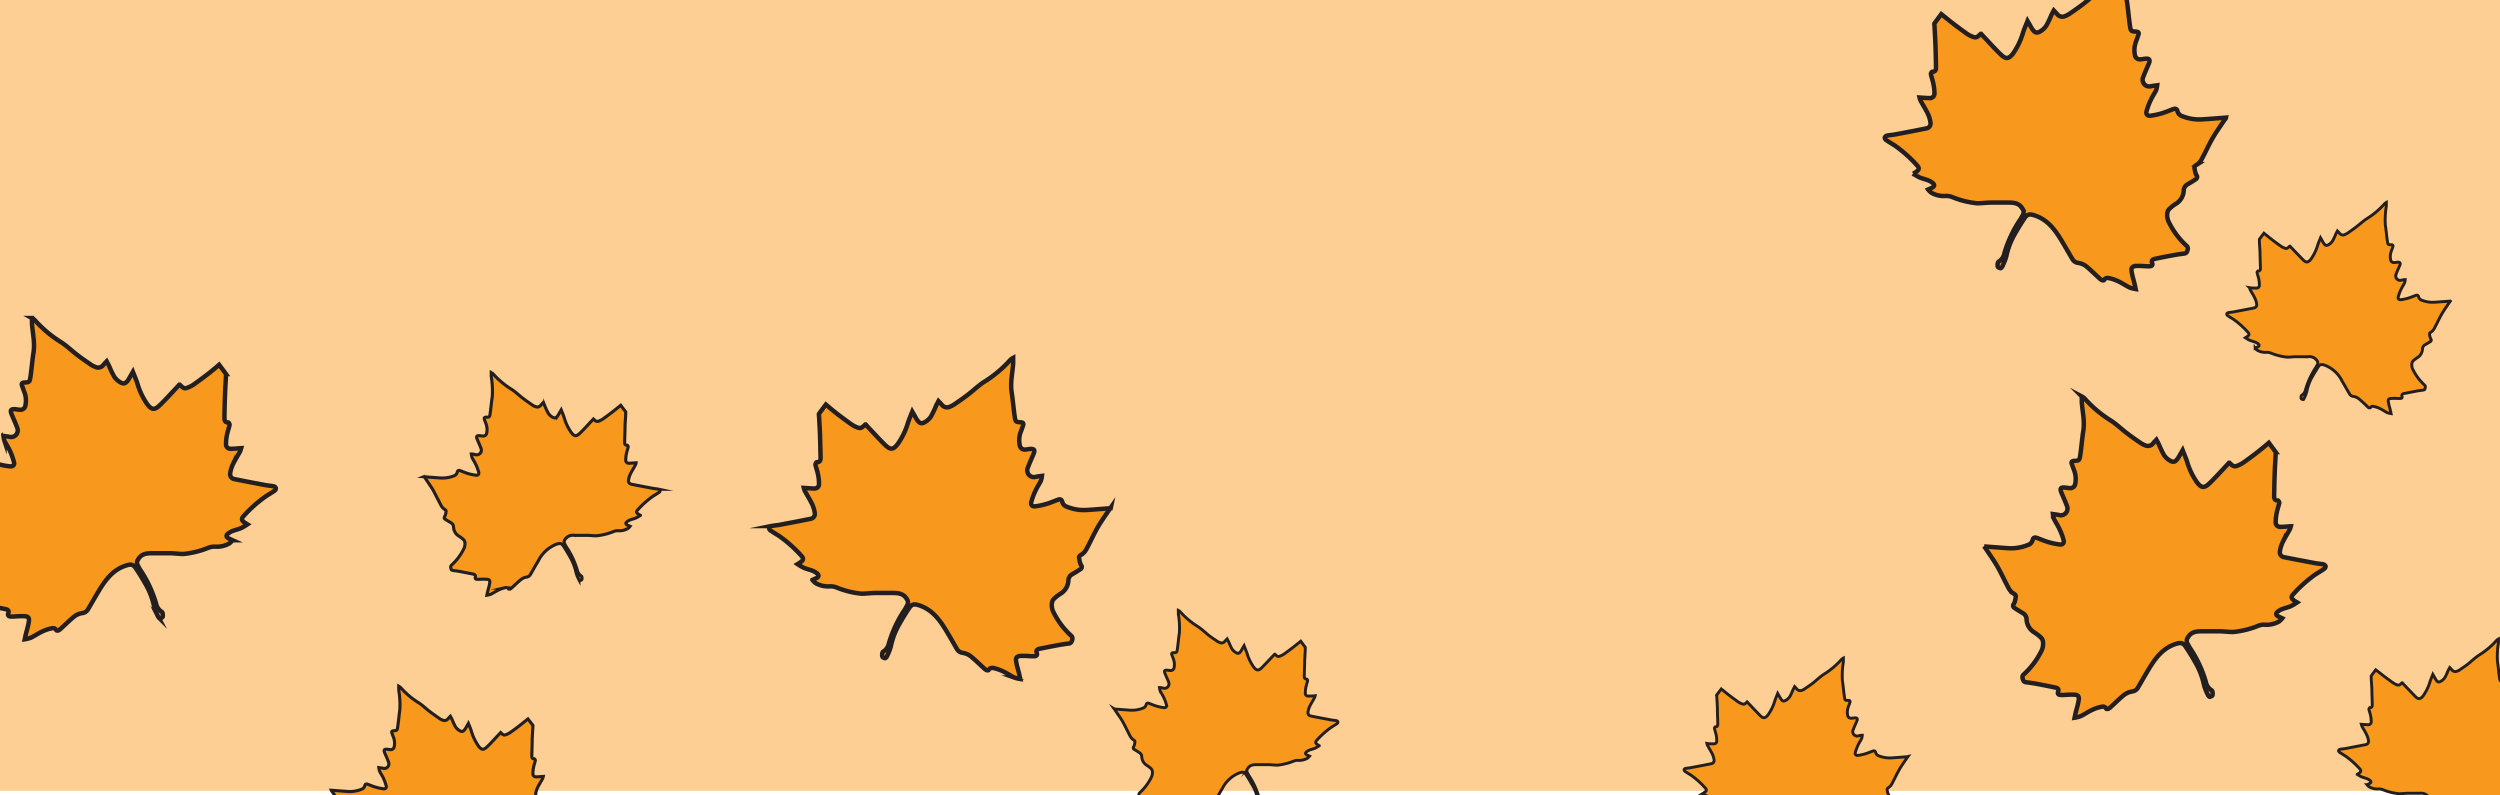 <svg xmlns="http://www.w3.org/2000/svg" viewBox="0 0 503 160"><defs><style>.cls-1{fill:#fecf94;}.cls-2,.cls-3,.cls-4{fill:#f8981d;stroke:#231f20;stroke-miterlimit:10;}.cls-2{stroke-width:0.9px;}.cls-3{stroke-width:0.63px;}.cls-4{stroke-width:0.59px;}</style></defs><g id="Layer_10" data-name="Layer 10"><rect class="cls-1" width="503" height="159.12"/><path class="cls-2" d="M-13.19,94.24c1.62.12,3.24.26,4.86.36A9.1,9.1,0,0,0-4.44,94a1.4,1.4,0,0,0,1-1c.12-.51.44-.6.89-.43.75.28,1.49.6,2.26.83A14.56,14.56,0,0,0,2,93.83c.6.07,1-.29.8-.89A13.92,13.92,0,0,0,2,90.71c-.32-.7-.76-1.34-1.1-2a4.53,4.53,0,0,1-.21-1c.46.07.81.09,1.15.17A1.35,1.35,0,0,0,3.44,86c-.34-.94-.78-1.84-1.15-2.77-.27-.68-.07-.94.68-.9.35,0,.7.11,1.06.11a1,1,0,0,0,1.09-.9,4.72,4.72,0,0,0-.27-2.78l-.42-1.16c-.14-.41,0-.61.44-.63,1-.07,1.09-.07,1.25-1.1.25-1.64.36-3.3.62-4.94.3-2-.17-3.87-.31-5.8,0-.33,0-.67,0-1.14a3.08,3.08,0,0,1,.52.36,23.83,23.83,0,0,0,5.41,4.54c1.05.69,2,1.6,3,2.38s1.85,1.35,2.79,2a4.47,4.47,0,0,0,1.08.57,1.29,1.29,0,0,0,1.58-.43c.17-.22.38-.42.65-.71.2.37.37.68.52,1a18.77,18.77,0,0,0,1,2.08,3.8,3.8,0,0,0,1.18,1.11c.71.43,1.09.3,1.59-.38.19-.28.34-.58.52-.88l.47-.82c.32.81.62,1.49.86,2.19a14.47,14.47,0,0,0,2,4.29c.88,1.17,1.47,1.28,2.53.26,1.23-1.18,2.36-2.46,3.53-3.69l.42-.46.08,0c.88.86,1,.89,2.12.36a5.41,5.41,0,0,0,.87-.52c.84-.61,1.68-1.22,2.5-1.85s1.62-1.29,2.44-2c.44.59.92,1.22,1.38,1.87a.43.43,0,0,1,0,.3c-.06,1.25-.15,2.5-.19,3.75q-.09,2.38-.12,4.77c0,.5.09.94.77.91.08,0,.29.35.26.5-.14.66-.39,1.3-.52,2a8.4,8.4,0,0,0-.19,1.8.89.89,0,0,0,1,1c.65,0,1.31-.07,2.05-.12a4.84,4.84,0,0,1-.23.67c-.48.87-1,1.69-1.44,2.58a6.42,6.42,0,0,0-.55,1.86,1,1,0,0,0,.89,1.12q3.12.63,6.25,1.21c.54.1,1.1.12,1.64.24a.62.62,0,0,1,.42.38.64.64,0,0,1-.26.5c-.59.41-1.21.77-1.81,1.16a26.34,26.34,0,0,0-4.33,3.84c-.63.64-.54,1,.25,1.51l.43.26a11.21,11.21,0,0,1-1.26.75c-.56.24-1.16.37-1.72.58a3.3,3.3,0,0,0-.84.47c-.56.4-.51.77.12,1.07l.7.32a3.31,3.31,0,0,1-.65.65,5,5,0,0,1-2.93.64,3.48,3.48,0,0,0-1.3.24,17.86,17.86,0,0,1-5,1.24c-.84,0-1.7-.12-2.55-.15-.59,0-1.18,0-1.77,0l-2,0c-1.09,0-2.14.11-2.78,1.22a1.12,1.12,0,0,0-.08,1.25c.19.34.36.7.58,1a24.57,24.57,0,0,1,3.1,6.67,2.57,2.57,0,0,0,1.16,1.67c.18.1.22.6.18.89s-.34.32-.56.42c-.06,0-.27-.15-.33-.27a11.59,11.59,0,0,1-.85-2.12,14.94,14.94,0,0,0-1.65-4.39c-.62-1.1-1.28-2.19-2-3.26-.53-.84-1-.92-1.91-.63-2.58.78-4.09,2.72-5.41,4.87-.81,1.32-1.57,2.68-2.35,4a1.54,1.54,0,0,1-1.16.73,3.56,3.56,0,0,0-1.5.61c-.91.72-1.73,1.55-2.59,2.33a3.74,3.74,0,0,1-.62.51c-.13.08-.44.09-.48,0-.34-.61-.9-.4-1.33-.3a8.35,8.35,0,0,0-1.83.71c-.67.33-1.29.77-2,1.1a6.07,6.07,0,0,1-1.2.31c.09-.44.14-.72.21-1,.21-.85.48-1.68.61-2.54s-.16-1.06-.89-1.11a17.27,17.27,0,0,0-2,.06,5.4,5.4,0,0,1-.8,0c-.34,0-.6-.22-.46-.61.22-.56-.07-.78-.53-.87-1.27-.27-2.55-.52-3.83-.75-.7-.13-1.41-.23-2.12-.32-.52-.07-.56-.52-.67-.87a.69.69,0,0,1,.18-.63,16.16,16.16,0,0,0,3.58-4.72,3.14,3.14,0,0,0,.33-2.08,1.34,1.34,0,0,0-.42-.71,7.24,7.24,0,0,0-1.28-1A3.26,3.26,0,0,1-4.64,109a1.45,1.45,0,0,0-.77-1.2c-.53-.32-1.07-.64-1.6-1a.52.52,0,0,1-.18-.84,3.11,3.11,0,0,0,.32-1.06c.16-.74.07-.75-.55-1.15a3,3,0,0,1-.92-1.14c-.74-1.37-1.37-2.79-2.14-4.14-.65-1.14-1.43-2.22-2.15-3.32-.18-.27-.37-.52-.56-.78Z"/><path class="cls-2" d="M223.47,102.25c-1.62.13-3.24.26-4.86.36a8.89,8.89,0,0,1-3.88-.63,1.4,1.4,0,0,1-1-1c-.12-.51-.44-.6-.89-.43-.75.28-1.49.6-2.25.83a15.07,15.07,0,0,1-2.29.49c-.61.08-.95-.29-.8-.88a12.82,12.82,0,0,1,.83-2.24c.32-.7.76-1.34,1.09-2a4,4,0,0,0,.22-1c-.47.07-.82.09-1.15.17A1.36,1.36,0,0,1,206.84,94c.34-.94.78-1.84,1.15-2.76.28-.69.08-.95-.67-.91-.36,0-.71.12-1.06.12a1,1,0,0,1-1.09-.91,4.72,4.72,0,0,1,.26-2.78c.14-.39.29-.77.42-1.16s0-.6-.43-.63c-1-.07-1.1-.06-1.25-1.1-.25-1.64-.37-3.3-.62-4.94-.31-2,.17-3.87.3-5.79,0-.34,0-.68,0-1.14a3.1,3.1,0,0,0-.52.35,24,24,0,0,1-5.41,4.54c-1.06.69-2,1.6-3,2.38s-1.84,1.35-2.78,2a5.12,5.12,0,0,1-1.08.58,1.3,1.3,0,0,1-1.58-.44c-.18-.22-.39-.41-.66-.7-.19.37-.37.67-.51,1a19.84,19.84,0,0,1-1,2.08,3.49,3.49,0,0,1-1.18,1.11c-.71.43-1.08.3-1.58-.38a8.48,8.48,0,0,1-.52-.88c-.13-.22-.27-.45-.48-.82-.32.81-.62,1.49-.85,2.2a14.82,14.82,0,0,1-2.05,4.28c-.88,1.17-1.46,1.29-2.53.26s-2.36-2.46-3.53-3.69l-.41-.46-.08,0c-.89.85-1,.88-2.13.36a5.85,5.85,0,0,1-.86-.53c-.85-.61-1.69-1.22-2.51-1.85s-1.61-1.29-2.43-2c-.45.59-.93,1.23-1.39,1.87a.6.6,0,0,0,0,.31c.07,1.25.15,2.49.2,3.74q.07,2.39.12,4.77c0,.5-.09.94-.77.91-.09,0-.29.35-.26.5.14.66.38,1.3.52,2a8.92,8.92,0,0,1,.19,1.79.89.89,0,0,1-1,1c-.66,0-1.31-.07-2.05-.11a4.45,4.45,0,0,0,.23.67c.47.86,1,1.69,1.43,2.57a6.1,6.1,0,0,1,.55,1.87,1,1,0,0,1-.89,1.11c-2.07.43-4.16.82-6.24,1.21-.54.1-1.1.13-1.64.24a.62.62,0,0,0-.42.38.63.63,0,0,0,.26.51c.59.4,1.21.76,1.81,1.15a26.4,26.4,0,0,1,4.33,3.85c.63.64.54,1-.26,1.5l-.43.27a11.09,11.09,0,0,0,1.27.74c.55.24,1.15.37,1.72.58a3.85,3.85,0,0,1,.84.47c.55.41.5.77-.12,1.07l-.71.32a3.61,3.61,0,0,0,.65.65,5.07,5.07,0,0,0,2.94.64,3.43,3.43,0,0,1,1.29.24,17.51,17.51,0,0,0,5,1.24c.85,0,1.7-.11,2.56-.14.58,0,1.17,0,1.76,0l2,0c1.1,0,2.15.11,2.79,1.23a1.12,1.12,0,0,1,.08,1.24c-.2.34-.36.7-.58,1a24.52,24.52,0,0,0-3.11,6.68,2.49,2.49,0,0,1-1.16,1.66c-.18.11-.22.6-.17.9s.34.32.55.41c.06,0,.28-.15.33-.27a10.67,10.67,0,0,0,.85-2.12,15,15,0,0,1,1.66-4.39c.62-1.1,1.27-2.19,2-3.26.53-.83,1-.91,1.91-.63,2.57.78,4.09,2.72,5.41,4.87.81,1.32,1.57,2.68,2.34,4a1.56,1.56,0,0,0,1.17.73,3.57,3.57,0,0,1,1.49.61c.91.73,1.73,1.55,2.6,2.34a3.31,3.31,0,0,0,.62.5c.13.08.44.09.47,0,.34-.62.91-.4,1.34-.31a8.89,8.89,0,0,1,1.83.71c.67.33,1.29.77,2,1.11a6.72,6.72,0,0,0,1.2.3c-.1-.44-.15-.72-.22-1-.2-.85-.48-1.68-.61-2.54s.17-1,.9-1.11a17,17,0,0,1,2,.06,7.26,7.26,0,0,0,.8,0c.35,0,.61-.23.46-.61-.22-.56.08-.78.53-.88q1.92-.4,3.84-.75c.7-.13,1.41-.23,2.11-.32.52-.07.56-.52.67-.86a.74.74,0,0,0-.17-.64,15.94,15.94,0,0,1-3.59-4.72,3.13,3.13,0,0,1-.32-2.08,1.26,1.26,0,0,1,.41-.71,7.44,7.44,0,0,1,1.28-1,3.28,3.28,0,0,0,1.59-2.71,1.44,1.44,0,0,1,.76-1.2c.54-.32,1.08-.63,1.6-1a.52.52,0,0,0,.18-.85,3.35,3.35,0,0,1-.32-1.06c-.16-.74-.06-.75.56-1.15a3.05,3.05,0,0,0,.92-1.14c.73-1.36,1.37-2.79,2.13-4.14.65-1.14,1.43-2.22,2.16-3.32.17-.26.37-.52.55-.78Z"/><path class="cls-3" d="M66.66,159l3.36.25a6.35,6.35,0,0,0,2.69-.44,1,1,0,0,0,.68-.71c.08-.36.3-.42.61-.3.52.19,1,.41,1.56.57a10.71,10.71,0,0,0,1.59.34c.42.05.66-.2.55-.61a8.74,8.74,0,0,0-.57-1.55c-.22-.48-.53-.92-.76-1.4a3.49,3.49,0,0,1-.15-.71c.32.05.57.07.8.12a.93.93,0,0,0,1.14-1.27c-.23-.65-.54-1.27-.79-1.91-.19-.48-.05-.66.46-.63.25,0,.49.08.74.08a.71.71,0,0,0,.75-.63,3.24,3.24,0,0,0-.18-1.92c-.1-.27-.2-.53-.29-.8s0-.42.3-.44c.71-.05.76-.05.86-.76.18-1.14.26-2.29.43-3.42a17.36,17.36,0,0,0-.21-4c0-.23,0-.47,0-.79a1.86,1.86,0,0,1,.36.25,16.56,16.56,0,0,0,3.74,3.14c.73.48,1.36,1.11,2.06,1.64s1.27.94,1.93,1.39a2.8,2.8,0,0,0,.74.4.9.9,0,0,0,1.1-.29,6,6,0,0,1,.45-.49c.14.25.26.46.36.68a12.55,12.55,0,0,0,.67,1.44,2.63,2.63,0,0,0,.82.77c.49.29.75.2,1.09-.27.14-.19.24-.4.36-.6l.33-.58c.22.57.43,1,.59,1.53a10.36,10.36,0,0,0,1.42,3c.61.81,1,.89,1.75.18s1.63-1.7,2.44-2.55l.29-.32h0c.62.6.69.62,1.47.25a3.08,3.08,0,0,0,.6-.36c.58-.42,1.17-.84,1.73-1.28s1.12-.89,1.69-1.35l1,1.29c0,.05,0,.15,0,.22-.05.86-.11,1.73-.14,2.59,0,1.1-.06,2.2-.08,3.3,0,.35.06.65.53.63.06,0,.2.24.18.34-.1.46-.27.9-.36,1.36a6.55,6.55,0,0,0-.13,1.25.62.62,0,0,0,.68.67c.45,0,.9-.05,1.41-.08a2.45,2.45,0,0,1-.15.46c-.33.6-.71,1.17-1,1.78a4.46,4.46,0,0,0-.38,1.29.72.72,0,0,0,.62.78c1.44.29,2.88.56,4.32.83.37.07.76.09,1.13.17a.42.42,0,0,1,.3.26.46.46,0,0,1-.19.35c-.4.28-.83.53-1.25.8a18.42,18.42,0,0,0-3,2.66c-.44.44-.38.72.17,1l.3.18a7.94,7.94,0,0,1-.87.52c-.39.16-.8.25-1.2.4a2.75,2.75,0,0,0-.58.32c-.38.28-.35.54.09.74l.49.23a3.8,3.8,0,0,1-.45.45,3.57,3.57,0,0,1-2,.44,2.32,2.32,0,0,0-.9.17,12.39,12.39,0,0,1-3.44.85c-.58,0-1.18-.08-1.77-.1-.4,0-.81,0-1.22,0H97a2,2,0,0,0-1.93.85.79.79,0,0,0-.06.86c.14.23.25.48.4.71a16.49,16.49,0,0,1,2.15,4.62,1.76,1.76,0,0,0,.81,1.15c.12.07.15.42.12.62s-.24.22-.39.29-.19-.1-.22-.19a7,7,0,0,1-.59-1.46,10.16,10.16,0,0,0-1.15-3c-.42-.77-.88-1.52-1.35-2.26-.37-.58-.68-.63-1.33-.43A6.82,6.82,0,0,0,89.67,176c-.56.92-1.08,1.86-1.62,2.79a1.05,1.05,0,0,1-.81.51,2.47,2.47,0,0,0-1,.42c-.63.5-1.2,1.08-1.79,1.62a3.47,3.47,0,0,1-.43.35c-.09,0-.31.06-.34,0-.23-.42-.62-.27-.92-.21a5.87,5.87,0,0,0-1.26.49c-.47.23-.89.54-1.36.77a4,4,0,0,1-.83.21c.07-.3.1-.5.15-.7.14-.58.33-1.16.42-1.75s-.11-.73-.62-.77a13.17,13.17,0,0,0-1.4,0,3.38,3.38,0,0,1-.55,0c-.24,0-.42-.16-.32-.42s0-.54-.37-.61c-.88-.18-1.76-.36-2.65-.52-.49-.09-1-.16-1.47-.22s-.38-.36-.46-.6a.5.5,0,0,1,.12-.44,10.94,10.94,0,0,0,2.48-3.26,2.21,2.21,0,0,0,.23-1.44,1,1,0,0,0-.29-.5,5.83,5.83,0,0,0-.88-.67,2.24,2.24,0,0,1-1.1-1.87,1,1,0,0,0-.53-.83l-1.11-.67a.37.37,0,0,1-.12-.59,2.13,2.13,0,0,0,.22-.74c.11-.5,0-.51-.39-.79a2.07,2.07,0,0,1-.63-.79c-.51-.94-1-1.93-1.48-2.86s-1-1.54-1.49-2.3l-.38-.54Z"/><path class="cls-3" d="M85.28,95.92c1.13.09,2.25.18,3.37.25a6.34,6.34,0,0,0,2.69-.43A1,1,0,0,0,92,95c.08-.35.3-.41.61-.3.52.19,1,.42,1.56.58a9.55,9.55,0,0,0,1.59.33c.42.06.66-.2.55-.61a8.65,8.65,0,0,0-.57-1.54c-.23-.49-.53-.93-.76-1.4a3.45,3.45,0,0,1-.15-.72c.32,0,.56.07.8.13a.94.94,0,0,0,1.14-1.28c-.23-.65-.54-1.27-.8-1.91-.19-.48,0-.66.47-.62.25,0,.49.07.74.07a.7.7,0,0,0,.75-.62,3.35,3.35,0,0,0-.18-1.93c-.1-.27-.2-.53-.29-.8s0-.42.3-.44c.71,0,.75,0,.86-.76.17-1.13.25-2.28.43-3.42a17.85,17.85,0,0,0-.21-4c0-.24,0-.47,0-.79a3.2,3.2,0,0,1,.36.24A16.87,16.87,0,0,0,103,78.38c.73.47,1.36,1.1,2.06,1.64s1.27.94,1.92,1.39a3.6,3.6,0,0,0,.75.4.9.9,0,0,0,1.09-.3c.13-.15.27-.29.46-.49.13.26.25.46.35.68a13.58,13.58,0,0,0,.68,1.44,2.49,2.49,0,0,0,.81.77c.5.3.75.21,1.1-.27a6,6,0,0,0,.36-.6l.33-.57c.22.56.43,1,.59,1.52a9.87,9.87,0,0,0,1.42,3c.61.81,1,.89,1.75.18s1.63-1.7,2.44-2.55c.1-.11.19-.22.29-.32l0,0c.61.59.69.61,1.47.25a3.73,3.73,0,0,0,.6-.37c.58-.42,1.16-.84,1.73-1.28s1.12-.89,1.69-1.35c.31.42.64.85,1,1.3a.36.36,0,0,1,0,.21c0,.87-.1,1.73-.13,2.59,0,1.1-.07,2.2-.08,3.3,0,.35.06.65.53.63.06,0,.2.25.18.35-.1.46-.27.9-.36,1.36a6.44,6.44,0,0,0-.13,1.24.61.61,0,0,0,.67.67c.46,0,.91-.05,1.42-.08a1.8,1.8,0,0,1-.16.46c-.32.6-.7,1.17-1,1.79a4.46,4.46,0,0,0-.38,1.29.7.7,0,0,0,.62.77c1.43.29,2.88.56,4.32.83.37.07.76.09,1.13.17a.42.42,0,0,1,.29.27.43.43,0,0,1-.18.34c-.4.28-.83.53-1.25.8a18,18,0,0,0-3,2.66c-.44.45-.38.72.17,1l.3.19a7,7,0,0,1-.88.51c-.38.17-.79.26-1.19.41a2.36,2.36,0,0,0-.58.32c-.38.28-.35.53.08.74l.49.22a2.12,2.12,0,0,1-.45.45,3.47,3.47,0,0,1-2,.44,2.31,2.31,0,0,0-.89.17,12.13,12.13,0,0,1-3.44.85c-.59,0-1.18-.07-1.77-.09-.4,0-.81,0-1.22,0l-1.41,0a1.94,1.94,0,0,0-1.92.84.77.77,0,0,0-.06.86c.14.24.25.49.4.71a17.05,17.05,0,0,1,2.15,4.62,1.83,1.83,0,0,0,.8,1.16c.13.07.16.41.13.61s-.24.23-.39.29-.19-.1-.23-.19a7.28,7.28,0,0,1-.58-1.46,10.66,10.66,0,0,0-1.15-3q-.64-1.14-1.35-2.25c-.37-.58-.68-.64-1.33-.44a6.8,6.8,0,0,0-3.74,3.37c-.56.92-1.08,1.86-1.62,2.79a1.07,1.07,0,0,1-.81.5,2.36,2.36,0,0,0-1,.43c-.63.5-1.2,1.07-1.8,1.61a2.06,2.06,0,0,1-.43.35c-.09,0-.3.06-.33,0-.23-.43-.62-.28-.92-.21a5.68,5.68,0,0,0-1.26.49c-.47.23-.9.53-1.36.76a4.15,4.15,0,0,1-.83.21c.06-.3.1-.5.15-.69.14-.59.33-1.16.42-1.76s-.12-.73-.62-.76a13.14,13.14,0,0,0-1.4,0,3.51,3.51,0,0,1-.56,0c-.23,0-.41-.16-.31-.42s-.06-.54-.37-.61l-2.65-.52c-.49-.09-1-.15-1.47-.22s-.38-.36-.46-.59a.52.52,0,0,1,.12-.45,11,11,0,0,0,2.48-3.26,2.19,2.19,0,0,0,.23-1.44.92.92,0,0,0-.29-.49,4.83,4.83,0,0,0-.89-.67,2.26,2.26,0,0,1-1.09-1.88,1,1,0,0,0-.53-.83c-.37-.22-.75-.44-1.11-.67a.36.36,0,0,1-.13-.58,2.28,2.28,0,0,0,.23-.74c.11-.51,0-.52-.39-.79a2.23,2.23,0,0,1-.63-.79c-.51-1-1-1.93-1.48-2.87-.45-.79-1-1.53-1.49-2.29-.12-.19-.26-.36-.39-.54Z"/><path class="cls-2" d="M447.87,23.66c-1.62.13-3.24.26-4.86.36a9.1,9.1,0,0,1-3.89-.63,1.4,1.4,0,0,1-1-1c-.12-.51-.44-.6-.89-.43-.75.28-1.49.6-2.26.83a14.56,14.56,0,0,1-2.29.49c-.6.08-.95-.29-.8-.88a12.86,12.86,0,0,1,.84-2.24c.32-.7.75-1.34,1.09-2a5.09,5.09,0,0,0,.22-1c-.47.07-.82.09-1.16.17a1.35,1.35,0,0,1-1.65-1.84c.34-.94.78-1.84,1.15-2.76.28-.69.07-1-.68-.91-.35,0-.7.12-1.06.12a1,1,0,0,1-1.09-.91,4.8,4.8,0,0,1,.27-2.78L430.25,7c.15-.41,0-.6-.44-.63-1-.07-1.09-.06-1.25-1.1-.25-1.64-.36-3.3-.62-4.94-.3-2,.17-3.87.31-5.79,0-.34,0-.68,0-1.14a2.85,2.85,0,0,0-.53.35,24,24,0,0,1-5.4,4.54c-1.06.69-2,1.6-3,2.38s-1.84,1.35-2.78,2a5.12,5.12,0,0,1-1.08.58,1.32,1.32,0,0,1-1.59-.44c-.17-.22-.38-.41-.65-.7-.2.37-.37.67-.52,1a18,18,0,0,1-1,2.08,3.58,3.58,0,0,1-1.18,1.11c-.71.43-1.08.3-1.58-.38a8.48,8.48,0,0,1-.52-.88c-.14-.22-.27-.45-.48-.82-.32.81-.62,1.49-.86,2.2a14.54,14.54,0,0,1-2,4.28c-.88,1.17-1.47,1.29-2.53.26-1.23-1.18-2.36-2.46-3.53-3.69-.15-.15-.28-.31-.42-.46l-.08,0c-.88.85-1,.88-2.12.36a5.94,5.94,0,0,1-.87-.53c-.84-.61-1.68-1.22-2.5-1.85s-1.62-1.29-2.44-1.95c-.44.59-.92,1.23-1.38,1.87a.45.45,0,0,0,0,.31c.06,1.25.15,2.49.19,3.74q.09,2.39.12,4.77c0,.5-.09.94-.77.91-.08,0-.29.35-.25.5.14.66.38,1.3.51,2a8.92,8.92,0,0,1,.2,1.79.9.9,0,0,1-1,1c-.66,0-1.32-.07-2-.11a3.56,3.56,0,0,0,.23.67c.47.86,1,1.69,1.43,2.57a6.39,6.39,0,0,1,.55,1.87,1,1,0,0,1-.89,1.11c-2.08.43-4.16.82-6.24,1.21-.55.1-1.11.13-1.65.24a.66.66,0,0,0-.42.38.64.64,0,0,0,.27.51c.58.4,1.2.76,1.81,1.15a26.33,26.33,0,0,1,4.32,3.85c.64.64.54,1-.25,1.5l-.43.27a12,12,0,0,0,1.26.74c.56.24,1.16.37,1.72.58a3.92,3.92,0,0,1,.85.47c.55.41.5.77-.12,1.07l-.71.32a3.31,3.31,0,0,0,.65.65,5,5,0,0,0,2.93.64,3.44,3.44,0,0,1,1.3.24,17.51,17.51,0,0,0,5,1.24c.84,0,1.7-.11,2.55-.14.59,0,1.18,0,1.77,0l2,0c1.09,0,2.14.11,2.78,1.23a1.13,1.13,0,0,1,.09,1.24c-.2.34-.37.7-.58,1A24.22,24.22,0,0,0,403.27,51a2.52,2.52,0,0,1-1.16,1.66c-.18.11-.22.6-.18.9s.35.32.56.41c.06,0,.28-.15.33-.27a11.31,11.31,0,0,0,.85-2.12,14.94,14.94,0,0,1,1.65-4.39c.62-1.1,1.28-2.19,2-3.26.53-.83,1-.91,1.91-.63,2.58.78,4.09,2.72,5.41,4.87.81,1.32,1.57,2.68,2.35,4a1.54,1.54,0,0,0,1.17.73,3.57,3.57,0,0,1,1.49.61c.91.73,1.73,1.55,2.59,2.34a3.67,3.67,0,0,0,.62.5c.13.08.45.09.48,0,.34-.62.9-.4,1.33-.31a8.47,8.47,0,0,1,1.83.71c.67.33,1.29.77,2,1.11a7,7,0,0,0,1.2.3c-.09-.44-.14-.72-.21-1-.21-.85-.48-1.68-.61-2.54s.17-1,.89-1.11a17.27,17.27,0,0,1,2,.06,7.26,7.26,0,0,0,.8,0c.34,0,.61-.23.46-.61-.22-.56.08-.78.53-.88,1.28-.27,2.55-.52,3.83-.75.7-.13,1.41-.23,2.12-.32.52-.07.56-.52.67-.86a.72.72,0,0,0-.18-.64,15.9,15.9,0,0,1-3.58-4.72,3.14,3.14,0,0,1-.33-2.08,1.34,1.34,0,0,1,.42-.71,7.07,7.07,0,0,1,1.28-1,3.25,3.25,0,0,0,1.58-2.71,1.45,1.45,0,0,1,.77-1.2c.54-.32,1.08-.63,1.6-1a.53.53,0,0,0,.18-.85,3.35,3.35,0,0,1-.32-1.06c-.16-.74-.06-.75.56-1.15A2.94,2.94,0,0,0,443,32c.74-1.36,1.37-2.79,2.14-4.14.65-1.14,1.43-2.22,2.15-3.32l.56-.78Z"/><path class="cls-2" d="M399.21,109.94c1.62.12,3.24.25,4.86.36a9.1,9.1,0,0,0,3.89-.63,1.4,1.4,0,0,0,1-1c.12-.52.44-.6.89-.44.75.28,1.49.61,2.26.83a13.52,13.52,0,0,0,2.29.49c.6.08.95-.29.8-.88a12.86,12.86,0,0,0-.84-2.24c-.32-.69-.75-1.33-1.09-2a5.21,5.21,0,0,1-.22-1c.47.07.82.1,1.16.18a1.35,1.35,0,0,0,1.65-1.84c-.34-.94-.78-1.84-1.15-2.77-.28-.69-.07-1,.68-.9.35,0,.7.11,1.06.11a1,1,0,0,0,1.09-.9,4.85,4.85,0,0,0-.27-2.79l-.42-1.15c-.15-.41,0-.61.44-.64,1-.06,1.09-.06,1.25-1.1.25-1.64.36-3.3.62-4.94.3-2-.17-3.86-.31-5.79,0-.34,0-.68,0-1.14a2.59,2.59,0,0,1,.52.36,24.26,24.26,0,0,0,5.4,4.54c1.06.69,2,1.6,3,2.37s1.84,1.36,2.79,2a4.82,4.82,0,0,0,1.07.58,1.3,1.3,0,0,0,1.59-.43c.17-.22.38-.42.65-.71.2.37.37.67.52,1a19.65,19.65,0,0,0,1,2.08,3.8,3.8,0,0,0,1.18,1.11c.71.42,1.09.3,1.58-.39a9.52,9.52,0,0,0,.52-.87c.14-.23.27-.46.48-.83.32.82.62,1.5.86,2.2A14.42,14.42,0,0,0,442,97c.88,1.18,1.47,1.29,2.53.26,1.23-1.18,2.36-2.45,3.53-3.69.15-.15.28-.31.42-.46l.08,0c.88.86,1,.89,2.12.36a5.19,5.19,0,0,0,.87-.53c.84-.6,1.68-1.21,2.5-1.85s1.62-1.29,2.44-2c.44.6.92,1.23,1.38,1.87a.47.47,0,0,1,0,.31c-.06,1.25-.15,2.5-.19,3.75q-.09,2.39-.12,4.77c0,.5.09.94.77.91.08,0,.29.35.26.5-.15.66-.39,1.3-.52,2a9.11,9.11,0,0,0-.2,1.8.9.9,0,0,0,1,1c.66,0,1.32-.07,2.05-.12a3.33,3.33,0,0,1-.23.67c-.47.86-1,1.69-1.43,2.58a6.33,6.33,0,0,0-.55,1.86,1,1,0,0,0,.89,1.12c2.08.42,4.16.81,6.25,1.2.54.1,1.1.13,1.64.24a.65.65,0,0,1,.42.39.62.62,0,0,1-.27.5c-.58.41-1.2.77-1.8,1.15a26.45,26.45,0,0,0-4.33,3.85c-.64.64-.54,1,.25,1.51l.43.26a12.17,12.17,0,0,1-1.26.75c-.56.23-1.16.37-1.72.58a3.88,3.88,0,0,0-.85.46c-.55.41-.5.77.12,1.07l.71.33a4,4,0,0,1-.65.65,5.12,5.12,0,0,1-2.93.64,3.09,3.09,0,0,0-1.3.24,17.84,17.84,0,0,1-5,1.23c-.84,0-1.7-.11-2.55-.14-.59,0-1.18,0-1.77,0s-1.35,0-2,0c-1.09,0-2.14.11-2.78,1.22a1.14,1.14,0,0,0-.09,1.25c.2.34.37.7.58,1a24.36,24.36,0,0,1,3.11,6.68A2.57,2.57,0,0,0,445,138.9c.18.1.22.6.18.89s-.35.32-.56.42c-.06,0-.27-.15-.33-.28a11.22,11.22,0,0,1-.85-2.11,14.73,14.73,0,0,0-1.65-4.39c-.62-1.11-1.28-2.19-2-3.26-.53-.84-1-.92-1.91-.64-2.58.78-4.09,2.72-5.41,4.87-.81,1.33-1.57,2.69-2.35,4a1.51,1.51,0,0,1-1.17.73,3.72,3.72,0,0,0-1.49.62c-.91.72-1.73,1.55-2.59,2.33a3.74,3.74,0,0,1-.62.51c-.13.07-.45.09-.48,0-.34-.62-.9-.4-1.33-.3a8.16,8.16,0,0,0-1.83.71c-.67.33-1.29.77-2,1.1a6.07,6.07,0,0,1-1.2.31c.09-.44.14-.73.21-1,.21-.84.48-1.68.61-2.53s-.17-1.06-.89-1.11a19.72,19.72,0,0,0-2,.05,5.43,5.43,0,0,1-.8,0c-.34,0-.61-.23-.46-.61.22-.56-.08-.78-.53-.87-1.28-.27-2.55-.52-3.83-.76-.7-.13-1.41-.22-2.12-.32-.52-.06-.56-.51-.67-.86a.72.72,0,0,1,.18-.64,16,16,0,0,0,3.58-4.71,3.16,3.16,0,0,0,.33-2.08,1.33,1.33,0,0,0-.42-.72,7.56,7.56,0,0,0-1.28-1,3.24,3.24,0,0,1-1.58-2.7,1.45,1.45,0,0,0-.77-1.2c-.53-.32-1.07-.64-1.6-1a.52.52,0,0,1-.18-.84,3.34,3.34,0,0,0,.32-1.07c.16-.73.06-.74-.56-1.14a2.94,2.94,0,0,1-.91-1.14c-.74-1.37-1.37-2.79-2.14-4.14-.65-1.15-1.43-2.22-2.15-3.32-.18-.27-.37-.52-.56-.78Z"/><path class="cls-4" d="M493,60.58l-3.19.23a5.85,5.85,0,0,1-2.55-.41.92.92,0,0,1-.64-.68c-.08-.33-.29-.39-.59-.28-.49.18-1,.4-1.48.54a9.55,9.55,0,0,1-1.5.33c-.4,0-.62-.2-.52-.58a8.34,8.34,0,0,1,.54-1.47c.21-.46.5-.88.72-1.33a2.61,2.61,0,0,0,.14-.67c-.3,0-.53.06-.75.11a.89.89,0,0,1-1.09-1.2c.22-.62.51-1.21.76-1.82.18-.45,0-.62-.45-.59-.23,0-.46.07-.69.07a.67.67,0,0,1-.72-.59,3.15,3.15,0,0,1,.18-1.82l.27-.76c.1-.27,0-.4-.28-.42-.68,0-.72,0-.82-.72-.17-1.08-.24-2.17-.41-3.24a16.66,16.66,0,0,1,.2-3.8c0-.22,0-.44,0-.75a2.17,2.17,0,0,0-.34.24,15.83,15.83,0,0,1-3.54,3c-.7.45-1.3,1-2,1.55s-1.21.89-1.82,1.32a3.24,3.24,0,0,1-.71.38.86.86,0,0,1-1-.28,5.45,5.45,0,0,0-.43-.47c-.13.25-.24.44-.34.65a11.24,11.24,0,0,1-.64,1.36,2.34,2.34,0,0,1-.77.73c-.46.28-.71.2-1-.25a6.59,6.59,0,0,1-.34-.57l-.31-.54c-.21.53-.41,1-.56,1.44A9.56,9.56,0,0,1,465,52.08c-.58.77-1,.84-1.66.16s-1.55-1.6-2.32-2.41l-.27-.31-.05,0c-.58.56-.66.58-1.39.24a3.62,3.62,0,0,1-.57-.35c-.56-.4-1.11-.8-1.64-1.21s-1.06-.85-1.6-1.28c-.29.39-.61.8-.91,1.23,0,0,0,.13,0,.2,0,.82.1,1.64.13,2.46,0,1,.06,2.08.08,3.12,0,.33-.06.62-.51.6-.05,0-.19.23-.17.33.1.43.26.85.35,1.29a6.54,6.54,0,0,1,.12,1.17.58.58,0,0,1-.64.64c-.43,0-.86,0-1.35-.08a4.59,4.59,0,0,0,.15.44c.31.57.67,1.11.94,1.69a4.05,4.05,0,0,1,.36,1.23.66.66,0,0,1-.58.73l-4.09.79c-.36.06-.73.08-1.08.16a.41.41,0,0,0-.28.25.44.44,0,0,0,.18.33c.38.26.79.5,1.18.75a17.08,17.08,0,0,1,2.84,2.53c.42.42.36.68-.17,1l-.28.18a8.86,8.86,0,0,0,.83.49c.37.15.76.24,1.13.38a2.26,2.26,0,0,1,.55.3c.37.27.33.51-.08.7l-.46.22a1.87,1.87,0,0,0,.43.42,3.28,3.28,0,0,0,1.92.42,2.29,2.29,0,0,1,.85.16,11.55,11.55,0,0,0,3.26.81c.55,0,1.12-.07,1.67-.09.39,0,.78,0,1.16,0l1.34,0a1.84,1.84,0,0,1,1.82.8.75.75,0,0,1,.06.81c-.13.23-.24.46-.39.68a15.89,15.89,0,0,0-2,4.38,1.69,1.69,0,0,1-.76,1.09c-.12.07-.15.39-.12.59s.23.21.37.27.18-.1.21-.18a7.49,7.49,0,0,0,.56-1.39A9.93,9.93,0,0,1,465.12,76c.41-.72.84-1.43,1.29-2.14.35-.54.64-.6,1.25-.41a6.43,6.43,0,0,1,3.55,3.19c.53.87,1,1.76,1.54,2.65a1,1,0,0,0,.76.47,2.38,2.38,0,0,1,1,.41c.6.47,1.14,1,1.7,1.53a2.12,2.12,0,0,0,.41.33c.09,0,.29.06.32,0,.22-.41.59-.27.87-.2a5.49,5.49,0,0,1,1.2.46c.44.22.84.51,1.28.73a4.49,4.49,0,0,0,.79.2c-.06-.29-.09-.48-.14-.66-.13-.56-.31-1.1-.4-1.67s.11-.69.59-.72a11.86,11.86,0,0,1,1.33,0,3,3,0,0,0,.52,0c.23,0,.4-.15.3-.4s.05-.51.35-.58l2.51-.49c.46-.08.93-.15,1.39-.21s.37-.34.44-.56a.48.48,0,0,0-.11-.42,10.47,10.47,0,0,1-2.35-3.1,2,2,0,0,1-.22-1.36.84.84,0,0,1,.27-.47,5.82,5.82,0,0,1,.84-.64,2.1,2.1,0,0,0,1-1.77,1,1,0,0,1,.5-.79c.36-.21.71-.41,1.06-.64a.34.34,0,0,0,.11-.55,2.28,2.28,0,0,1-.21-.7c-.1-.48,0-.49.37-.75a2,2,0,0,0,.6-.75c.48-.89.9-1.83,1.4-2.71s.94-1.46,1.41-2.18l.37-.51Z"/><path class="cls-4" d="M515.56,148.41l-3.19.23a6,6,0,0,1-2.55-.41,1,1,0,0,1-.65-.68c-.07-.33-.28-.39-.58-.28-.49.18-1,.39-1.48.54a8.52,8.52,0,0,1-1.5.32c-.4.05-.62-.19-.52-.58a7.77,7.77,0,0,1,.54-1.46c.21-.46.5-.88.72-1.33a2.7,2.7,0,0,0,.14-.67c-.31,0-.54.06-.76.11a.89.89,0,0,1-1.08-1.21c.22-.61.51-1.2.76-1.81.18-.45,0-.62-.45-.59-.23,0-.46.07-.69.07a.67.67,0,0,1-.72-.59,3.19,3.19,0,0,1,.18-1.83l.27-.75c.1-.27,0-.4-.29-.42-.67,0-.71,0-.81-.72-.17-1.08-.24-2.17-.41-3.24a16.63,16.63,0,0,1,.2-3.8c0-.22,0-.45,0-.75a1.35,1.35,0,0,0-.34.24,15.84,15.84,0,0,1-3.55,3c-.69.45-1.29,1-1.95,1.56s-1.21.89-1.82,1.32a3.24,3.24,0,0,1-.71.38.86.86,0,0,1-1-.28,5.45,5.45,0,0,0-.43-.47c-.13.24-.24.44-.34.65a11.24,11.24,0,0,1-.64,1.36,2.34,2.34,0,0,1-.77.73c-.46.28-.71.2-1-.25a5.51,5.51,0,0,1-.34-.58l-.31-.54c-.21.54-.41,1-.56,1.44a9.57,9.57,0,0,1-1.34,2.81c-.58.77-1,.85-1.66.17s-1.55-1.61-2.32-2.42l-.27-.3-.05,0c-.58.56-.66.58-1.4.24a4.15,4.15,0,0,1-.57-.35c-.55-.4-1.1-.8-1.64-1.21L478,134.77c-.3.39-.61.8-.91,1.22a.36.36,0,0,0,0,.21c0,.82.1,1.63.13,2.45,0,1,.06,2.09.08,3.13,0,.33-.06.62-.51.6,0,0-.19.23-.17.33.1.43.26.85.34,1.28a5.92,5.92,0,0,1,.13,1.18.58.58,0,0,1-.64.64c-.43,0-.86-.05-1.35-.08a4.59,4.59,0,0,0,.15.44c.31.57.67,1.11.94,1.69a4.07,4.07,0,0,1,.36,1.22.67.67,0,0,1-.58.74l-4.09.79c-.36.06-.73.08-1.08.15a.45.45,0,0,0-.28.26.4.4,0,0,0,.18.32c.38.27.79.51,1.18.76a17,17,0,0,1,2.84,2.52c.42.42.35.69-.17,1l-.28.18a7.54,7.54,0,0,0,.83.48c.37.16.76.25,1.13.39a2.46,2.46,0,0,1,.55.3c.36.27.33.51-.08.7l-.46.22a2.41,2.41,0,0,0,.43.42,3.28,3.28,0,0,0,1.92.42,2.1,2.1,0,0,1,.85.16,11.55,11.55,0,0,0,3.26.81c.55,0,1.11-.08,1.67-.09.39,0,.78,0,1.16,0h1.33a1.86,1.86,0,0,1,1.83.81.73.73,0,0,1,.05.81c-.13.23-.23.46-.38.68a15.89,15.89,0,0,0-2,4.38,1.71,1.71,0,0,1-.76,1.09c-.12.07-.15.39-.12.58s.22.21.36.28.19-.1.22-.18a7.49,7.49,0,0,0,.56-1.39,9.72,9.72,0,0,1,1.08-2.88c.41-.72.84-1.44,1.29-2.14.35-.55.64-.6,1.25-.41a6.46,6.46,0,0,1,3.55,3.19c.53.87,1,1.76,1.54,2.64a1,1,0,0,0,.76.48,2.25,2.25,0,0,1,1,.41c.6.47,1.14,1,1.7,1.53a3.29,3.29,0,0,0,.41.33c.09,0,.29.06.31,0,.22-.4.6-.26.88-.2a6.09,6.09,0,0,1,1.2.47c.44.22.84.5,1.28.72a3.76,3.76,0,0,0,.79.2l-.14-.65c-.14-.56-.31-1.11-.4-1.67s.11-.69.59-.73a11.89,11.89,0,0,1,1.33,0,4.53,4.53,0,0,0,.52,0c.23,0,.4-.15.3-.4s0-.52.35-.58c.84-.17,1.67-.34,2.51-.49.46-.09.93-.15,1.39-.21s.37-.34.44-.57a.46.46,0,0,0-.12-.42A10.57,10.57,0,0,1,508,162.3a2,2,0,0,1-.22-1.36.84.84,0,0,1,.27-.47,5.18,5.18,0,0,1,.84-.64,2.13,2.13,0,0,0,1-1.77,1,1,0,0,1,.5-.79c.36-.21.71-.42,1.05-.64a.33.33,0,0,0,.12-.55,2.28,2.28,0,0,1-.21-.7c-.1-.48,0-.49.37-.75a2.12,2.12,0,0,0,.6-.75c.48-.9.9-1.83,1.4-2.71s.94-1.46,1.41-2.18c.12-.18.25-.34.37-.51Z"/><path class="cls-4" d="M383.76,152.25c-1.06.08-2.12.17-3.19.24a6,6,0,0,1-2.55-.41.94.94,0,0,1-.64-.68c-.08-.33-.29-.39-.58-.28-.5.18-1,.39-1.48.54a8.63,8.63,0,0,1-1.51.32c-.39.05-.62-.19-.52-.58a9.47,9.47,0,0,1,.54-1.46c.21-.46.5-.88.72-1.33a2.69,2.69,0,0,0,.14-.68c-.3,0-.53.07-.75.12a.89.89,0,0,1-1.09-1.21c.23-.61.52-1.2.76-1.81.18-.45.05-.62-.44-.59-.24,0-.47.07-.7.07a.68.68,0,0,1-.72-.59,3.19,3.19,0,0,1,.18-1.83l.27-.75c.1-.27,0-.4-.28-.42-.68,0-.72,0-.82-.72-.16-1.08-.24-2.17-.41-3.24a16.63,16.63,0,0,1,.2-3.8c0-.22,0-.45,0-.75a1.77,1.77,0,0,0-.35.23,15.57,15.57,0,0,1-3.54,3c-.7.45-1.29,1-1.95,1.56s-1.21.89-1.83,1.32a3.24,3.24,0,0,1-.71.38.86.86,0,0,1-1-.29c-.11-.14-.25-.27-.43-.46-.12.24-.24.44-.33.65-.22.45-.38.94-.64,1.36a2.48,2.48,0,0,1-.78.73c-.46.28-.71.2-1-.25-.13-.18-.23-.38-.35-.58s-.17-.3-.31-.54c-.21.54-.41,1-.56,1.44a9.33,9.33,0,0,1-1.34,2.81c-.58.77-1,.85-1.66.17s-1.55-1.61-2.31-2.42l-.28-.3,0,0c-.58.56-.65.58-1.39.23a3.3,3.3,0,0,1-.57-.34c-.55-.4-1.1-.8-1.64-1.21s-1.06-.85-1.6-1.28c-.29.39-.61.8-.91,1.22a.36.36,0,0,0,0,.21c.05.81.1,1.63.13,2.45,0,1.05.06,2.09.08,3.13,0,.33-.06.62-.5.6-.06,0-.19.23-.17.32.09.44.25.86.34,1.29a5.91,5.91,0,0,1,.12,1.18.58.58,0,0,1-.64.64c-.43,0-.86,0-1.34-.08a2.08,2.08,0,0,0,.15.44c.31.57.66,1.11.94,1.69a4,4,0,0,1,.36,1.22.67.67,0,0,1-.59.73c-1.36.28-2.72.54-4.09.79-.36.07-.72.09-1.08.16-.11,0-.26.15-.27.25a.39.39,0,0,0,.17.33c.38.27.79.51,1.19.76a17.36,17.36,0,0,1,2.83,2.52c.42.42.36.69-.16,1l-.28.18a7.47,7.47,0,0,0,.82.48c.37.16.76.25,1.13.39a2.09,2.09,0,0,1,.55.3c.37.27.34.51-.07.7l-.47.21a2.48,2.48,0,0,0,.43.43,3.28,3.28,0,0,0,1.92.42,2.1,2.1,0,0,1,.85.16,11.9,11.9,0,0,0,3.26.81c.56,0,1.12-.08,1.68-.1.38,0,.77,0,1.15,0h1.34a1.85,1.85,0,0,1,1.82.8.73.73,0,0,1,.06.82c-.13.22-.24.46-.38.67a16.19,16.19,0,0,0-2,4.38,1.71,1.71,0,0,1-.76,1.1c-.12.06-.15.39-.12.58s.23.21.37.28.18-.1.21-.18a7.49,7.49,0,0,0,.56-1.39,9.74,9.74,0,0,1,1.09-2.88c.4-.73.83-1.44,1.28-2.14s.64-.6,1.26-.41a6.45,6.45,0,0,1,3.54,3.19c.53.87,1,1.76,1.54,2.64a1,1,0,0,0,.77.48,2.21,2.21,0,0,1,1,.41c.6.47,1.14,1,1.71,1.53a3.19,3.19,0,0,0,.4.33c.09.05.29.06.32,0,.22-.4.59-.26.87-.2a5.65,5.65,0,0,1,1.2.47c.44.22.85.5,1.29.72a3.65,3.65,0,0,0,.78.2c-.06-.28-.09-.47-.14-.66-.13-.55-.31-1.1-.4-1.66s.11-.69.59-.73a11.82,11.82,0,0,1,1.33,0,4.53,4.53,0,0,0,.52,0c.23,0,.4-.15.3-.4s.06-.52.35-.58c.84-.17,1.68-.34,2.52-.49.46-.09.92-.15,1.39-.21s.36-.34.44-.57a.53.53,0,0,0-.12-.42,10.43,10.43,0,0,1-2.35-3.09,2.08,2.08,0,0,1-.22-1.36.92.92,0,0,1,.28-.47,4.78,4.78,0,0,1,.84-.64,2.16,2.16,0,0,0,1-1.77,1,1,0,0,1,.5-.79l1-.64a.34.34,0,0,0,.12-.55,2.29,2.29,0,0,1-.22-.7c-.1-.48,0-.49.37-.75a2,2,0,0,0,.6-.75c.48-.9.9-1.83,1.4-2.71s.94-1.46,1.42-2.18c.11-.18.24-.34.36-.51Z"/><path class="cls-4" d="M224.22,142.65c1.06.08,2.12.17,3.19.24a6,6,0,0,0,2.54-.41,1,1,0,0,0,.65-.68c.08-.34.29-.39.58-.29.5.19,1,.4,1.48.55a9.78,9.78,0,0,0,1.5.32c.4.05.63-.19.53-.58a9,9,0,0,0-.55-1.47c-.21-.45-.49-.87-.71-1.32a3.16,3.16,0,0,1-.15-.68c.31,0,.54.07.76.12a.9.9,0,0,0,1.09-1.21c-.23-.61-.52-1.2-.76-1.81-.18-.45-.05-.62.44-.59.24,0,.47.07.7.07a.68.68,0,0,0,.72-.59,3.18,3.18,0,0,0-.18-1.83c-.09-.25-.19-.5-.28-.76s0-.39.29-.41c.68,0,.72,0,.82-.72.16-1.08.24-2.17.41-3.25a16,16,0,0,0-.21-3.79c0-.23,0-.45,0-.75a1.42,1.42,0,0,1,.34.23,15.84,15.84,0,0,0,3.55,3c.7.45,1.29,1,1.95,1.56s1.21.89,1.83,1.32a3.24,3.24,0,0,0,.71.38.84.84,0,0,0,1-.29c.12-.14.26-.27.44-.46.12.24.24.44.33.64a14.34,14.34,0,0,0,.64,1.37,2.48,2.48,0,0,0,.78.73c.46.28.71.19,1-.26a5.36,5.36,0,0,0,.34-.57l.32-.54c.21.54.4,1,.56,1.44a9.56,9.56,0,0,0,1.34,2.81c.58.77,1,.84,1.66.17s1.54-1.61,2.31-2.42l.28-.3.05,0c.58.56.65.58,1.39.23a3.3,3.3,0,0,0,.57-.34c.55-.4,1.1-.8,1.64-1.22s1.06-.84,1.6-1.28l.91,1.23a.34.34,0,0,1,0,.2c0,.82-.09,1.64-.12,2.46,0,1-.06,2.09-.08,3.13,0,.33.06.61.5.6.06,0,.19.23.17.32-.09.44-.25.86-.34,1.29a5.91,5.91,0,0,0-.12,1.18.57.57,0,0,0,.64.63c.43,0,.86,0,1.34-.07a2.08,2.08,0,0,1-.15.44c-.31.56-.66,1.11-.94,1.69a4,4,0,0,0-.36,1.22.67.67,0,0,0,.58.73c1.37.28,2.73.54,4.1.79.36.07.72.09,1.08.16a.4.4,0,0,1,.27.25.39.39,0,0,1-.17.33c-.39.27-.79.5-1.19.76a17.36,17.36,0,0,0-2.83,2.52c-.42.42-.36.69.16,1l.28.17a5.77,5.77,0,0,1-.83.49c-.36.16-.75.24-1.12.38a2.77,2.77,0,0,0-.56.31c-.36.27-.33.5.08.7l.47.21a2.89,2.89,0,0,1-.43.43,3.35,3.35,0,0,1-1.92.42,2.1,2.1,0,0,0-.85.16,12,12,0,0,1-3.26.81c-.56,0-1.12-.08-1.68-.1-.38,0-.77,0-1.16,0h-1.33c-.72,0-1.41.07-1.82.8a.73.73,0,0,0-.06.82c.13.22.24.46.38.67a16.19,16.19,0,0,1,2,4.38,1.71,1.71,0,0,0,.76,1.1c.12.06.15.39.12.58s-.23.21-.37.27-.18-.09-.22-.17a6.81,6.81,0,0,1-.55-1.39,9.74,9.74,0,0,0-1.09-2.88c-.4-.73-.84-1.44-1.28-2.14-.35-.55-.64-.6-1.26-.42a6.5,6.5,0,0,0-3.54,3.2c-.54.87-1,1.76-1.54,2.64a1,1,0,0,1-.77.48,2.42,2.42,0,0,0-1,.4c-.59.48-1.13,1-1.7,1.53a2.57,2.57,0,0,1-.4.34c-.09,0-.3,0-.32,0-.22-.4-.59-.26-.87-.2a5.65,5.65,0,0,0-1.2.47c-.44.21-.85.5-1.29.72a4.6,4.6,0,0,1-.78.2c.06-.29.09-.47.14-.66.13-.55.31-1.1.39-1.66s-.1-.69-.58-.73a11.82,11.82,0,0,0-1.33,0,3,3,0,0,1-.52,0c-.23,0-.4-.15-.3-.4s-.06-.51-.35-.57c-.84-.17-1.68-.34-2.52-.49-.46-.09-.92-.15-1.39-.21s-.36-.34-.44-.57a.53.53,0,0,1,.12-.42,10.43,10.43,0,0,0,2.35-3.09,2.09,2.09,0,0,0,.22-1.36.92.92,0,0,0-.28-.47,4.34,4.34,0,0,0-.84-.64,2.16,2.16,0,0,1-1-1.78,1,1,0,0,0-.5-.78l-1-.64a.34.34,0,0,1-.12-.55,2,2,0,0,0,.21-.7c.11-.48,0-.49-.36-.75a2,2,0,0,1-.6-.75c-.49-.9-.9-1.83-1.4-2.72s-.94-1.45-1.42-2.17c-.11-.18-.24-.35-.36-.52Z"/></g></svg>